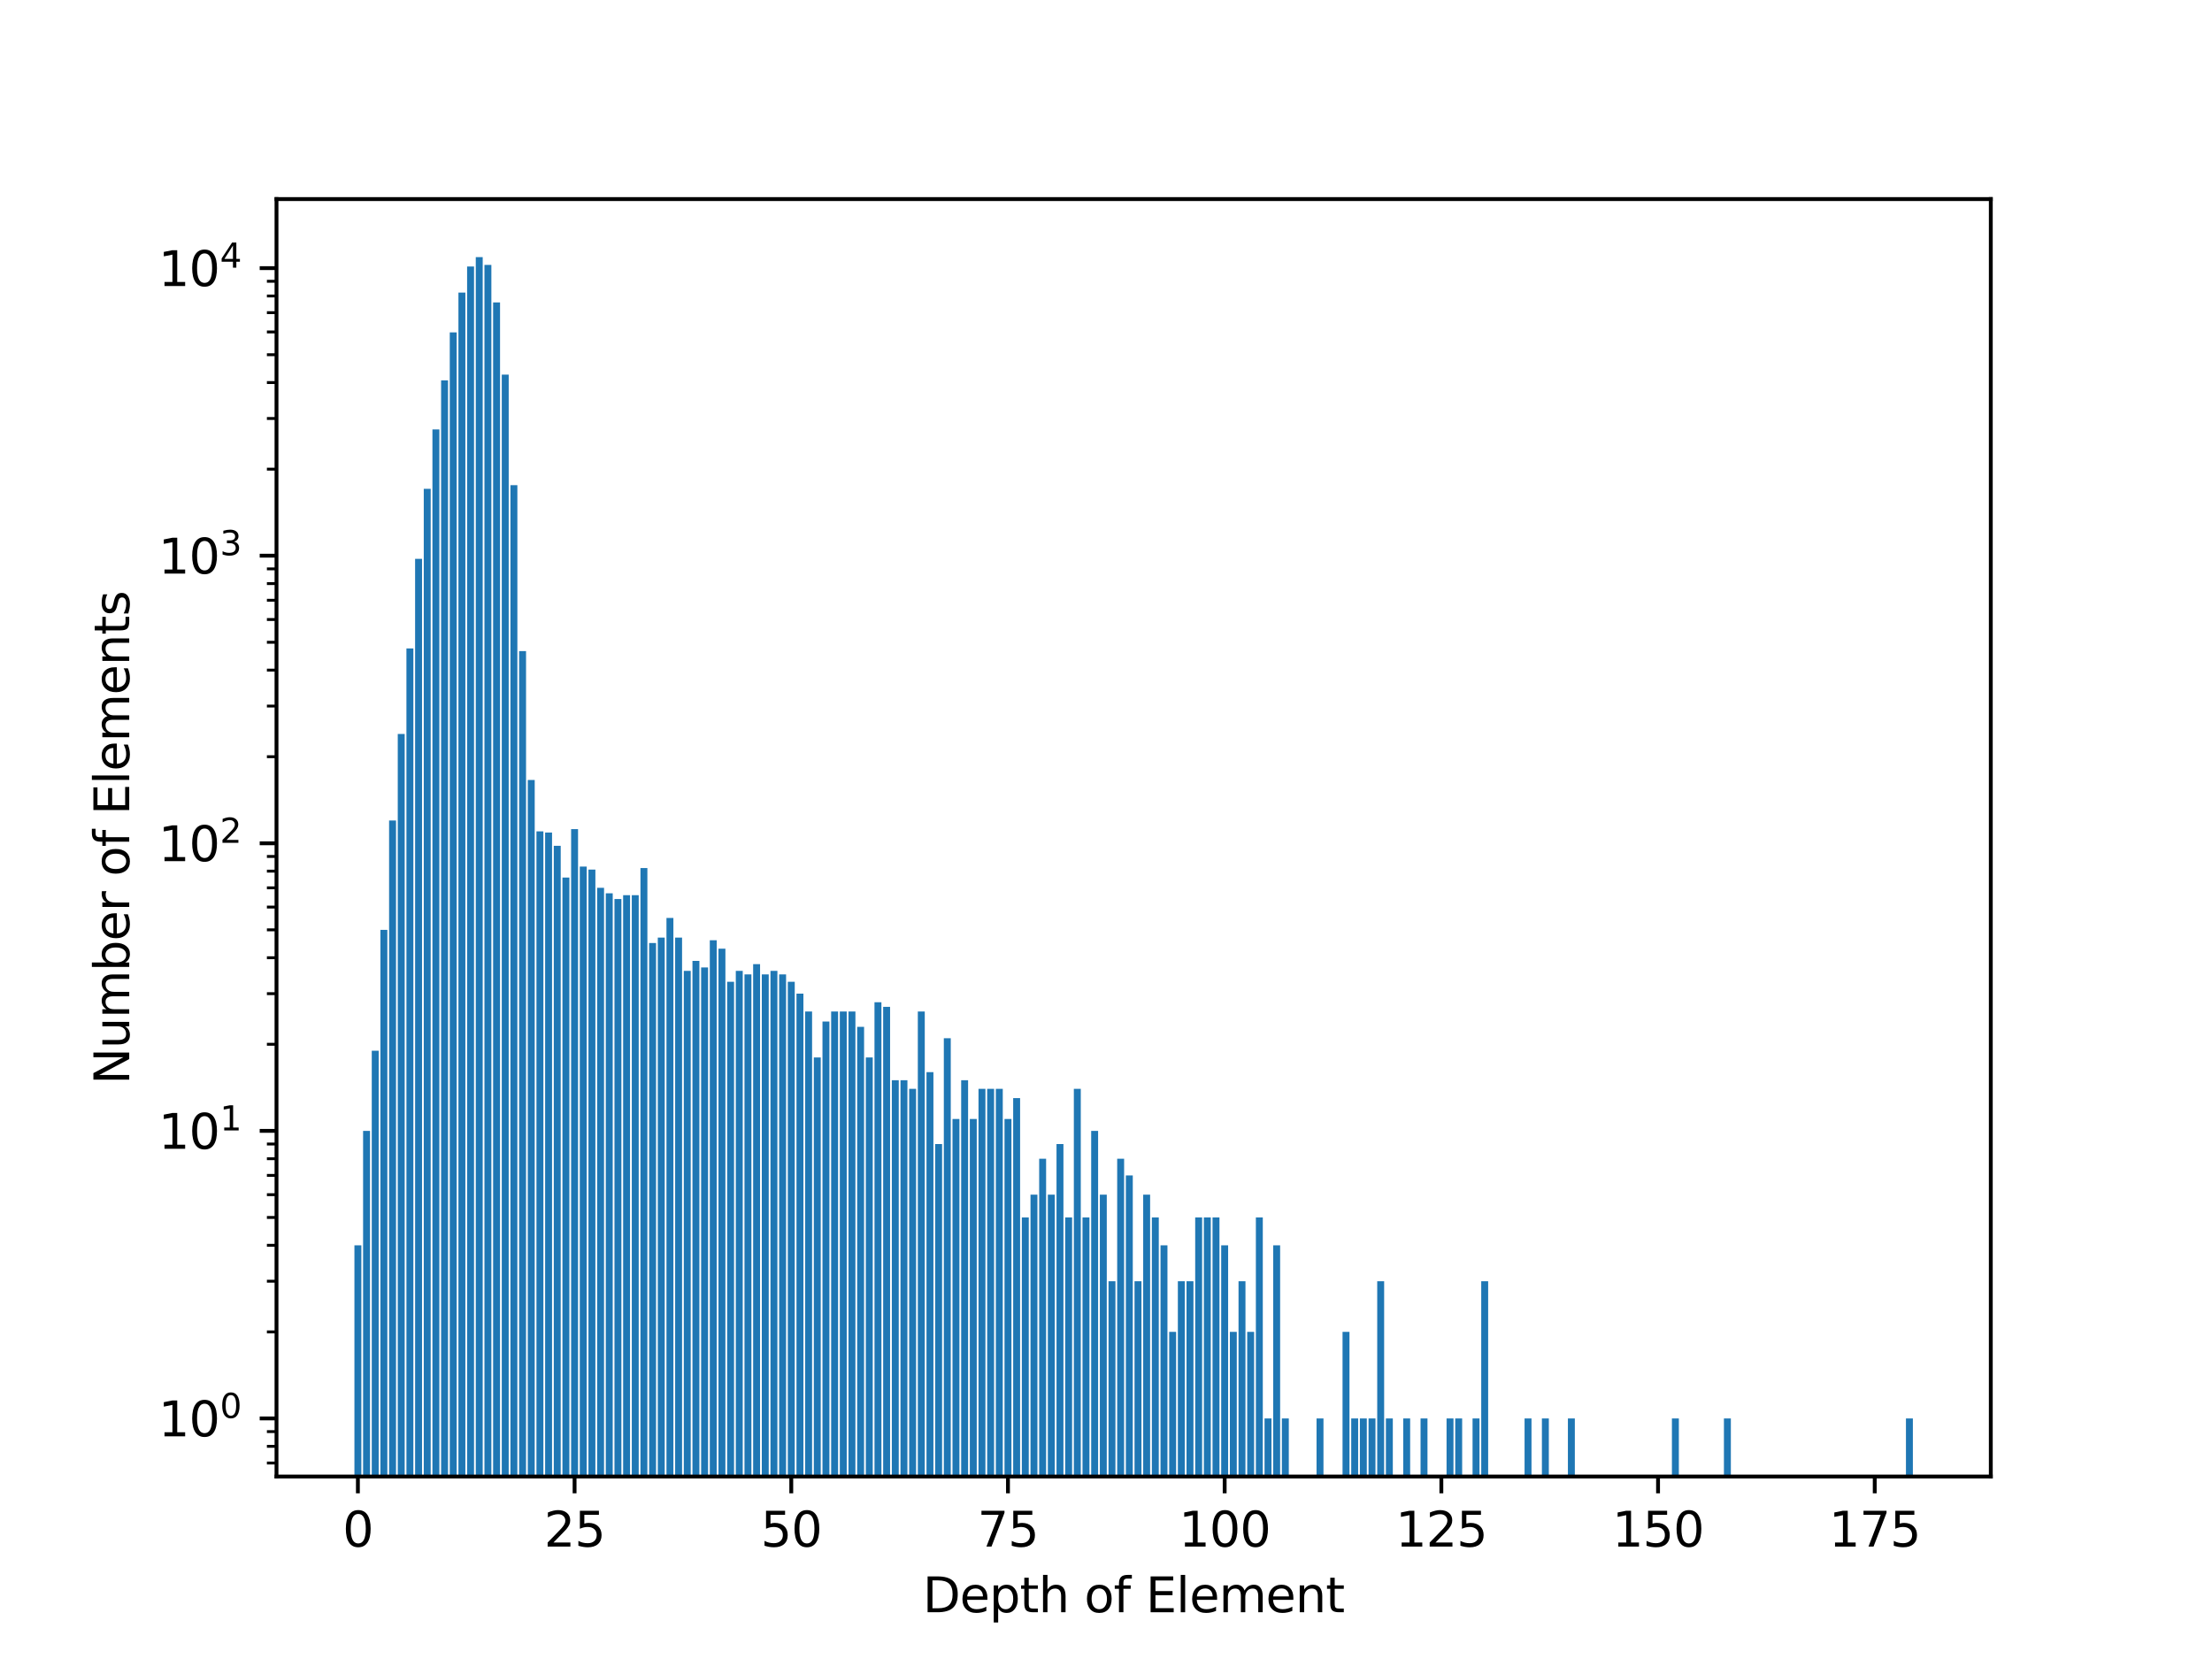 <?xml version="1.0" encoding="utf-8" standalone="no"?>
<!DOCTYPE svg PUBLIC "-//W3C//DTD SVG 1.1//EN"
  "http://www.w3.org/Graphics/SVG/1.1/DTD/svg11.dtd">
<svg xmlns:xlink="http://www.w3.org/1999/xlink" width="460.8pt" height="345.6pt" viewBox="0 0 460.8 345.6" xmlns="http://www.w3.org/2000/svg" version="1.1">
 <defs>
  <style type="text/css">*{stroke-linejoin: round; stroke-linecap: butt}</style>
 </defs>
 <g id="figure_1">
  <g id="patch_1">
   <path d="M 0 345.6 
L 460.8 345.6 
L 460.8 0 
L 0 0 
z
" style="fill: #ffffff"/>
  </g>
  <g id="axes_1">
   <g id="patch_2">
    <path d="M 57.6 307.584 
L 414.72 307.584 
L 414.72 41.472 
L 57.6 41.472 
z
" style="fill: #ffffff"/>
   </g>
   <g id="patch_3">
    <path d="M 73.833 60203.622 
L 75.277 60203.622 
L 75.277 259.42 
L 73.833 259.42 
z
" clip-path="url(#pa8a079eb4f)" style="fill: #1f77b4"/>
   </g>
   <g id="patch_4">
    <path d="M 75.638 60203.622 
L 77.083 60203.622 
L 77.083 235.58 
L 75.638 235.58 
z
" clip-path="url(#pa8a079eb4f)" style="fill: #1f77b4"/>
   </g>
   <g id="patch_5">
    <path d="M 79.25 60203.622 
L 80.694 60203.622 
L 80.694 193.706 
L 79.25 193.706 
z
" clip-path="url(#pa8a079eb4f)" style="fill: #1f77b4"/>
   </g>
   <g id="patch_6">
    <path d="M 81.055 60203.622 
L 82.5 60203.622 
L 82.5 170.928 
L 81.055 170.928 
z
" clip-path="url(#pa8a079eb4f)" style="fill: #1f77b4"/>
   </g>
   <g id="patch_7">
    <path d="M 86.472 60203.622 
L 87.917 60203.622 
L 87.917 116.422 
L 86.472 116.422 
z
" clip-path="url(#pa8a079eb4f)" style="fill: #1f77b4"/>
   </g>
   <g id="patch_8">
    <path d="M 77.444 60203.622 
L 78.889 60203.622 
L 78.889 218.88 
L 77.444 218.88 
z
" clip-path="url(#pa8a079eb4f)" style="fill: #1f77b4"/>
   </g>
   <g id="patch_9">
    <path d="M 82.861 60203.622 
L 84.305 60203.622 
L 84.305 152.894 
L 82.861 152.894 
z
" clip-path="url(#pa8a079eb4f)" style="fill: #1f77b4"/>
   </g>
   <g id="patch_10">
    <path d="M 88.278 60203.622 
L 89.722 60203.622 
L 89.722 101.836 
L 88.278 101.836 
z
" clip-path="url(#pa8a079eb4f)" style="fill: #1f77b4"/>
   </g>
   <g id="patch_11">
    <path d="M 84.667 60203.622 
L 86.111 60203.622 
L 86.111 135.078 
L 84.667 135.078 
z
" clip-path="url(#pa8a079eb4f)" style="fill: #1f77b4"/>
   </g>
   <g id="patch_12">
    <path d="M 91.889 60203.622 
L 93.334 60203.622 
L 93.334 79.238 
L 91.889 79.238 
z
" clip-path="url(#pa8a079eb4f)" style="fill: #1f77b4"/>
   </g>
   <g id="patch_13">
    <path d="M 90.084 60203.622 
L 91.528 60203.622 
L 91.528 89.453 
L 90.084 89.453 
z
" clip-path="url(#pa8a079eb4f)" style="fill: #1f77b4"/>
   </g>
   <g id="patch_14">
    <path d="M 95.5 60203.622 
L 96.945 60203.622 
L 96.945 60.946 
L 95.5 60.946 
z
" clip-path="url(#pa8a079eb4f)" style="fill: #1f77b4"/>
   </g>
   <g id="patch_15">
    <path d="M 93.695 60203.622 
L 95.139 60203.622 
L 95.139 69.242 
L 93.695 69.242 
z
" clip-path="url(#pa8a079eb4f)" style="fill: #1f77b4"/>
   </g>
   <g id="patch_16">
    <path d="M 102.723 60203.622 
L 104.168 60203.622 
L 104.168 63.003 
L 102.723 63.003 
z
" clip-path="url(#pa8a079eb4f)" style="fill: #1f77b4"/>
   </g>
   <g id="patch_17">
    <path d="M 97.306 60203.622 
L 98.751 60203.622 
L 98.751 55.519 
L 97.306 55.519 
z
" clip-path="url(#pa8a079eb4f)" style="fill: #1f77b4"/>
   </g>
   <g id="patch_18">
    <path d="M 108.14 60203.622 
L 109.584 60203.622 
L 109.584 135.63 
L 108.14 135.63 
z
" clip-path="url(#pa8a079eb4f)" style="fill: #1f77b4"/>
   </g>
   <g id="patch_19">
    <path d="M 106.334 60203.622 
L 107.779 60203.622 
L 107.779 101.07 
L 106.334 101.07 
z
" clip-path="url(#pa8a079eb4f)" style="fill: #1f77b4"/>
   </g>
   <g id="patch_20">
    <path d="M 100.917 60203.622 
L 102.362 60203.622 
L 102.362 55.18 
L 100.917 55.18 
z
" clip-path="url(#pa8a079eb4f)" style="fill: #1f77b4"/>
   </g>
   <g id="patch_21">
    <path d="M 111.751 60203.622 
L 113.196 60203.622 
L 113.196 173.192 
L 111.751 173.192 
z
" clip-path="url(#pa8a079eb4f)" style="fill: #1f77b4"/>
   </g>
   <g id="patch_22">
    <path d="M 99.112 60203.622 
L 100.556 60203.622 
L 100.556 53.568 
L 99.112 53.568 
z
" clip-path="url(#pa8a079eb4f)" style="fill: #1f77b4"/>
   </g>
   <g id="patch_23">
    <path d="M 104.529 60203.622 
L 105.973 60203.622 
L 105.973 78.045 
L 104.529 78.045 
z
" clip-path="url(#pa8a079eb4f)" style="fill: #1f77b4"/>
   </g>
   <g id="patch_24">
    <path d="M 124.391 60203.622 
L 125.835 60203.622 
L 125.835 184.952 
L 124.391 184.952 
z
" clip-path="url(#pa8a079eb4f)" style="fill: #1f77b4"/>
   </g>
   <g id="patch_25">
    <path d="M 109.946 60203.622 
L 111.39 60203.622 
L 111.39 162.485 
L 109.946 162.485 
z
" clip-path="url(#pa8a079eb4f)" style="fill: #1f77b4"/>
   </g>
   <g id="patch_26">
    <path d="M 122.585 60203.622 
L 124.03 60203.622 
L 124.03 181.154 
L 122.585 181.154 
z
" clip-path="url(#pa8a079eb4f)" style="fill: #1f77b4"/>
   </g>
   <g id="patch_27">
    <path d="M 115.363 60203.622 
L 116.807 60203.622 
L 116.807 176.197 
L 115.363 176.197 
z
" clip-path="url(#pa8a079eb4f)" style="fill: #1f77b4"/>
   </g>
   <g id="patch_28">
    <path d="M 117.168 60203.622 
L 118.613 60203.622 
L 118.613 182.812 
L 117.168 182.812 
z
" clip-path="url(#pa8a079eb4f)" style="fill: #1f77b4"/>
   </g>
   <g id="patch_29">
    <path d="M 113.557 60203.622 
L 115.001 60203.622 
L 115.001 173.43 
L 113.557 173.43 
z
" clip-path="url(#pa8a079eb4f)" style="fill: #1f77b4"/>
   </g>
   <g id="patch_30">
    <path d="M 120.779 60203.622 
L 122.224 60203.622 
L 122.224 180.52 
L 120.779 180.52 
z
" clip-path="url(#pa8a079eb4f)" style="fill: #1f77b4"/>
   </g>
   <g id="patch_31">
    <path d="M 140.642 60203.622 
L 142.086 60203.622 
L 142.086 195.316 
L 140.642 195.316 
z
" clip-path="url(#pa8a079eb4f)" style="fill: #1f77b4"/>
   </g>
   <g id="patch_32">
    <path d="M 126.196 60203.622 
L 127.641 60203.622 
L 127.641 186.091 
L 126.196 186.091 
z
" clip-path="url(#pa8a079eb4f)" style="fill: #1f77b4"/>
   </g>
   <g id="patch_33">
    <path d="M 131.613 60203.622 
L 133.058 60203.622 
L 133.058 186.483 
L 131.613 186.483 
z
" clip-path="url(#pa8a079eb4f)" style="fill: #1f77b4"/>
   </g>
   <g id="patch_34">
    <path d="M 128.002 60203.622 
L 129.447 60203.622 
L 129.447 187.283 
L 128.002 187.283 
z
" clip-path="url(#pa8a079eb4f)" style="fill: #1f77b4"/>
   </g>
   <g id="patch_35">
    <path d="M 133.419 60203.622 
L 134.863 60203.622 
L 134.863 180.835 
L 133.419 180.835 
z
" clip-path="url(#pa8a079eb4f)" style="fill: #1f77b4"/>
   </g>
   <g id="patch_36">
    <path d="M 118.974 60203.622 
L 120.418 60203.622 
L 120.418 172.723 
L 118.974 172.723 
z
" clip-path="url(#pa8a079eb4f)" style="fill: #1f77b4"/>
   </g>
   <g id="patch_37">
    <path d="M 147.864 60203.622 
L 149.309 60203.622 
L 149.309 195.875 
L 147.864 195.875 
z
" clip-path="url(#pa8a079eb4f)" style="fill: #1f77b4"/>
   </g>
   <g id="patch_38">
    <path d="M 155.087 60203.622 
L 156.531 60203.622 
L 156.531 202.986 
L 155.087 202.986 
z
" clip-path="url(#pa8a079eb4f)" style="fill: #1f77b4"/>
   </g>
   <g id="patch_39">
    <path d="M 129.808 60203.622 
L 131.252 60203.622 
L 131.252 186.483 
L 129.808 186.483 
z
" clip-path="url(#pa8a079eb4f)" style="fill: #1f77b4"/>
   </g>
   <g id="patch_40">
    <path d="M 153.281 60203.622 
L 154.726 60203.622 
L 154.726 202.253 
L 153.281 202.253 
z
" clip-path="url(#pa8a079eb4f)" style="fill: #1f77b4"/>
   </g>
   <g id="patch_41">
    <path d="M 158.698 60203.622 
L 160.142 60203.622 
L 160.142 202.986 
L 158.698 202.986 
z
" clip-path="url(#pa8a079eb4f)" style="fill: #1f77b4"/>
   </g>
   <g id="patch_42">
    <path d="M 162.309 60203.622 
L 163.754 60203.622 
L 163.754 202.986 
L 162.309 202.986 
z
" clip-path="url(#pa8a079eb4f)" style="fill: #1f77b4"/>
   </g>
   <g id="patch_43">
    <path d="M 146.058 60203.622 
L 147.503 60203.622 
L 147.503 201.54 
L 146.058 201.54 
z
" clip-path="url(#pa8a079eb4f)" style="fill: #1f77b4"/>
   </g>
   <g id="patch_44">
    <path d="M 142.447 60203.622 
L 143.892 60203.622 
L 143.892 202.253 
L 142.447 202.253 
z
" clip-path="url(#pa8a079eb4f)" style="fill: #1f77b4"/>
   </g>
   <g id="patch_45">
    <path d="M 138.836 60203.622 
L 140.28 60203.622 
L 140.28 191.226 
L 138.836 191.226 
z
" clip-path="url(#pa8a079eb4f)" style="fill: #1f77b4"/>
   </g>
   <g id="patch_46">
    <path d="M 174.949 60203.622 
L 176.393 60203.622 
L 176.393 210.72 
L 174.949 210.72 
z
" clip-path="url(#pa8a079eb4f)" style="fill: #1f77b4"/>
   </g>
   <g id="patch_47">
    <path d="M 169.532 60203.622 
L 170.976 60203.622 
L 170.976 220.287 
L 169.532 220.287 
z
" clip-path="url(#pa8a079eb4f)" style="fill: #1f77b4"/>
   </g>
   <g id="patch_48">
    <path d="M 171.337 60203.622 
L 172.782 60203.622 
L 172.782 212.802 
L 171.337 212.802 
z
" clip-path="url(#pa8a079eb4f)" style="fill: #1f77b4"/>
   </g>
   <g id="patch_49">
    <path d="M 205.645 60203.622 
L 207.089 60203.622 
L 207.089 226.826 
L 205.645 226.826 
z
" clip-path="url(#pa8a079eb4f)" style="fill: #1f77b4"/>
   </g>
   <g id="patch_50">
    <path d="M 137.03 60203.622 
L 138.475 60203.622 
L 138.475 195.316 
L 137.03 195.316 
z
" clip-path="url(#pa8a079eb4f)" style="fill: #1f77b4"/>
   </g>
   <g id="patch_51">
    <path d="M 198.422 60203.622 
L 199.867 60203.622 
L 199.867 233.1 
L 198.422 233.1 
z
" clip-path="url(#pa8a079eb4f)" style="fill: #1f77b4"/>
   </g>
   <g id="patch_52">
    <path d="M 160.504 60203.622 
L 161.948 60203.622 
L 161.948 202.253 
L 160.504 202.253 
z
" clip-path="url(#pa8a079eb4f)" style="fill: #1f77b4"/>
   </g>
   <g id="patch_53">
    <path d="M 144.253 60203.622 
L 145.697 60203.622 
L 145.697 200.17 
L 144.253 200.17 
z
" clip-path="url(#pa8a079eb4f)" style="fill: #1f77b4"/>
   </g>
   <g id="patch_54">
    <path d="M 183.977 60203.622 
L 185.421 60203.622 
L 185.421 209.738 
L 183.977 209.738 
z
" clip-path="url(#pa8a079eb4f)" style="fill: #1f77b4"/>
   </g>
   <g id="patch_55">
    <path d="M 151.475 60203.622 
L 152.92 60203.622 
L 152.92 204.517 
L 151.475 204.517 
z
" clip-path="url(#pa8a079eb4f)" style="fill: #1f77b4"/>
   </g>
   <g id="patch_56">
    <path d="M 156.892 60203.622 
L 158.337 60203.622 
L 158.337 200.846 
L 156.892 200.846 
z
" clip-path="url(#pa8a079eb4f)" style="fill: #1f77b4"/>
   </g>
   <g id="patch_57">
    <path d="M 189.394 60203.622 
L 190.838 60203.622 
L 190.838 226.826 
L 189.394 226.826 
z
" clip-path="url(#pa8a079eb4f)" style="fill: #1f77b4"/>
   </g>
   <g id="patch_58">
    <path d="M 182.171 60203.622 
L 183.616 60203.622 
L 183.616 208.791 
L 182.171 208.791 
z
" clip-path="url(#pa8a079eb4f)" style="fill: #1f77b4"/>
   </g>
   <g id="patch_59">
    <path d="M 149.67 60203.622 
L 151.114 60203.622 
L 151.114 197.63 
L 149.67 197.63 
z
" clip-path="url(#pa8a079eb4f)" style="fill: #1f77b4"/>
   </g>
   <g id="patch_60">
    <path d="M 178.56 60203.622 
L 180.005 60203.622 
L 180.005 213.909 
L 178.56 213.909 
z
" clip-path="url(#pa8a079eb4f)" style="fill: #1f77b4"/>
   </g>
   <g id="patch_61">
    <path d="M 214.673 60203.622 
L 216.117 60203.622 
L 216.117 248.87 
L 214.673 248.87 
z
" clip-path="url(#pa8a079eb4f)" style="fill: #1f77b4"/>
   </g>
   <g id="patch_62">
    <path d="M 164.115 60203.622 
L 165.559 60203.622 
L 165.559 204.517 
L 164.115 204.517 
z
" clip-path="url(#pa8a079eb4f)" style="fill: #1f77b4"/>
   </g>
   <g id="patch_63">
    <path d="M 196.616 60203.622 
L 198.061 60203.622 
L 198.061 216.276 
L 196.616 216.276 
z
" clip-path="url(#pa8a079eb4f)" style="fill: #1f77b4"/>
   </g>
   <g id="patch_64">
    <path d="M 135.225 60203.622 
L 136.669 60203.622 
L 136.669 196.447 
L 135.225 196.447 
z
" clip-path="url(#pa8a079eb4f)" style="fill: #1f77b4"/>
   </g>
   <g id="patch_65">
    <path d="M 187.588 60203.622 
L 189.033 60203.622 
L 189.033 225.031 
L 187.588 225.031 
z
" clip-path="url(#pa8a079eb4f)" style="fill: #1f77b4"/>
   </g>
   <g id="patch_66">
    <path d="M 180.366 60203.622 
L 181.81 60203.622 
L 181.81 220.287 
L 180.366 220.287 
z
" clip-path="url(#pa8a079eb4f)" style="fill: #1f77b4"/>
   </g>
   <g id="patch_67">
    <path d="M 167.726 60203.622 
L 169.171 60203.622 
L 169.171 210.72 
L 167.726 210.72 
z
" clip-path="url(#pa8a079eb4f)" style="fill: #1f77b4"/>
   </g>
   <g id="patch_68">
    <path d="M 200.228 60203.622 
L 201.672 60203.622 
L 201.672 225.031 
L 200.228 225.031 
z
" clip-path="url(#pa8a079eb4f)" style="fill: #1f77b4"/>
   </g>
   <g id="patch_69">
    <path d="M 165.921 60203.622 
L 167.365 60203.622 
L 167.365 206.996 
L 165.921 206.996 
z
" clip-path="url(#pa8a079eb4f)" style="fill: #1f77b4"/>
   </g>
   <g id="patch_70">
    <path d="M 173.143 60203.622 
L 174.588 60203.622 
L 174.588 210.72 
L 173.143 210.72 
z
" clip-path="url(#pa8a079eb4f)" style="fill: #1f77b4"/>
   </g>
   <g id="patch_71">
    <path d="M 193.005 60203.622 
L 194.45 60203.622 
L 194.45 223.351 
L 193.005 223.351 
z
" clip-path="url(#pa8a079eb4f)" style="fill: #1f77b4"/>
   </g>
   <g id="patch_72">
    <path d="M 176.754 60203.622 
L 178.199 60203.622 
L 178.199 210.72 
L 176.754 210.72 
z
" clip-path="url(#pa8a079eb4f)" style="fill: #1f77b4"/>
   </g>
   <g id="patch_73">
    <path d="M 229.118 60203.622 
L 230.563 60203.622 
L 230.563 248.87 
L 229.118 248.87 
z
" clip-path="url(#pa8a079eb4f)" style="fill: #1f77b4"/>
   </g>
   <g id="patch_74">
    <path d="M 185.783 60203.622 
L 187.227 60203.622 
L 187.227 225.031 
L 185.783 225.031 
z
" clip-path="url(#pa8a079eb4f)" style="fill: #1f77b4"/>
   </g>
   <g id="patch_75">
    <path d="M 232.729 60203.622 
L 234.174 60203.622 
L 234.174 241.386 
L 232.729 241.386 
z
" clip-path="url(#pa8a079eb4f)" style="fill: #1f77b4"/>
   </g>
   <g id="patch_76">
    <path d="M 223.701 60203.622 
L 225.146 60203.622 
L 225.146 226.826 
L 223.701 226.826 
z
" clip-path="url(#pa8a079eb4f)" style="fill: #1f77b4"/>
   </g>
   <g id="patch_77">
    <path d="M 191.199 60203.622 
L 192.644 60203.622 
L 192.644 210.72 
L 191.199 210.72 
z
" clip-path="url(#pa8a079eb4f)" style="fill: #1f77b4"/>
   </g>
   <g id="patch_78">
    <path d="M 225.507 60203.622 
L 226.951 60203.622 
L 226.951 253.614 
L 225.507 253.614 
z
" clip-path="url(#pa8a079eb4f)" style="fill: #1f77b4"/>
   </g>
   <g id="patch_79">
    <path d="M 202.033 60203.622 
L 203.478 60203.622 
L 203.478 233.1 
L 202.033 233.1 
z
" clip-path="url(#pa8a079eb4f)" style="fill: #1f77b4"/>
   </g>
   <g id="patch_80">
    <path d="M 216.478 60203.622 
L 217.923 60203.622 
L 217.923 241.386 
L 216.478 241.386 
z
" clip-path="url(#pa8a079eb4f)" style="fill: #1f77b4"/>
   </g>
   <g id="patch_81">
    <path d="M 207.45 60203.622 
L 208.895 60203.622 
L 208.895 226.826 
L 207.45 226.826 
z
" clip-path="url(#pa8a079eb4f)" style="fill: #1f77b4"/>
   </g>
   <g id="patch_82">
    <path d="M 261.62 60203.622 
L 263.064 60203.622 
L 263.064 253.614 
L 261.62 253.614 
z
" clip-path="url(#pa8a079eb4f)" style="fill: #1f77b4"/>
   </g>
   <g id="patch_83">
    <path d="M 234.535 60203.622 
L 235.979 60203.622 
L 235.979 244.86 
L 234.535 244.86 
z
" clip-path="url(#pa8a079eb4f)" style="fill: #1f77b4"/>
   </g>
   <g id="patch_84">
    <path d="M 194.811 60203.622 
L 196.255 60203.622 
L 196.255 238.321 
L 194.811 238.321 
z
" clip-path="url(#pa8a079eb4f)" style="fill: #1f77b4"/>
   </g>
   <g id="patch_85">
    <path d="M 239.952 60203.622 
L 241.396 60203.622 
L 241.396 253.614 
L 239.952 253.614 
z
" clip-path="url(#pa8a079eb4f)" style="fill: #1f77b4"/>
   </g>
   <g id="patch_86">
    <path d="M 267.036 60203.622 
L 268.481 60203.622 
L 268.481 295.488 
L 267.036 295.488 
z
" clip-path="url(#pa8a079eb4f)" style="fill: #1f77b4"/>
   </g>
   <g id="patch_87">
    <path d="M 279.676 60203.622 
L 281.121 60203.622 
L 281.121 277.454 
L 279.676 277.454 
z
" clip-path="url(#pa8a079eb4f)" style="fill: #1f77b4"/>
   </g>
   <g id="patch_88">
    <path d="M 211.062 60203.622 
L 212.506 60203.622 
L 212.506 228.754 
L 211.062 228.754 
z
" clip-path="url(#pa8a079eb4f)" style="fill: #1f77b4"/>
   </g>
   <g id="patch_89">
    <path d="M 254.397 60203.622 
L 255.842 60203.622 
L 255.842 259.42 
L 254.397 259.42 
z
" clip-path="url(#pa8a079eb4f)" style="fill: #1f77b4"/>
   </g>
   <g id="patch_90">
    <path d="M 203.839 60203.622 
L 205.284 60203.622 
L 205.284 226.826 
L 203.839 226.826 
z
" clip-path="url(#pa8a079eb4f)" style="fill: #1f77b4"/>
   </g>
   <g id="patch_91">
    <path d="M 247.174 60203.622 
L 248.619 60203.622 
L 248.619 266.905 
L 247.174 266.905 
z
" clip-path="url(#pa8a079eb4f)" style="fill: #1f77b4"/>
   </g>
   <g id="patch_92">
    <path d="M 220.09 60203.622 
L 221.534 60203.622 
L 221.534 238.321 
L 220.09 238.321 
z
" clip-path="url(#pa8a079eb4f)" style="fill: #1f77b4"/>
   </g>
   <g id="patch_93">
    <path d="M 209.256 60203.622 
L 210.7 60203.622 
L 210.7 233.1 
L 209.256 233.1 
z
" clip-path="url(#pa8a079eb4f)" style="fill: #1f77b4"/>
   </g>
   <g id="patch_94">
    <path d="M 274.259 60203.622 
L 275.704 60203.622 
L 275.704 295.488 
L 274.259 295.488 
z
" clip-path="url(#pa8a079eb4f)" style="fill: #1f77b4"/>
   </g>
   <g id="patch_95">
    <path d="M 212.867 60203.622 
L 214.312 60203.622 
L 214.312 253.614 
L 212.867 253.614 
z
" clip-path="url(#pa8a079eb4f)" style="fill: #1f77b4"/>
   </g>
   <g id="patch_96">
    <path d="M 265.231 60203.622 
L 266.675 60203.622 
L 266.675 259.42 
L 265.231 259.42 
z
" clip-path="url(#pa8a079eb4f)" style="fill: #1f77b4"/>
   </g>
   <g id="patch_97">
    <path d="M 221.895 60203.622 
L 223.34 60203.622 
L 223.34 253.614 
L 221.895 253.614 
z
" clip-path="url(#pa8a079eb4f)" style="fill: #1f77b4"/>
   </g>
   <g id="patch_98">
    <path d="M 252.591 60203.622 
L 254.036 60203.622 
L 254.036 253.614 
L 252.591 253.614 
z
" clip-path="url(#pa8a079eb4f)" style="fill: #1f77b4"/>
   </g>
   <g id="patch_99">
    <path d="M 248.98 60203.622 
L 250.425 60203.622 
L 250.425 253.614 
L 248.98 253.614 
z
" clip-path="url(#pa8a079eb4f)" style="fill: #1f77b4"/>
   </g>
   <g id="patch_100">
    <path d="M 238.146 60203.622 
L 239.591 60203.622 
L 239.591 248.87 
L 238.146 248.87 
z
" clip-path="url(#pa8a079eb4f)" style="fill: #1f77b4"/>
   </g>
   <g id="patch_101">
    <path d="M 295.927 60203.622 
L 297.371 60203.622 
L 297.371 295.488 
L 295.927 295.488 
z
" clip-path="url(#pa8a079eb4f)" style="fill: #1f77b4"/>
   </g>
   <g id="patch_102">
    <path d="M 218.284 60203.622 
L 219.729 60203.622 
L 219.729 248.87 
L 218.284 248.87 
z
" clip-path="url(#pa8a079eb4f)" style="fill: #1f77b4"/>
   </g>
   <g id="patch_103">
    <path d="M 227.312 60203.622 
L 228.757 60203.622 
L 228.757 235.58 
L 227.312 235.58 
z
" clip-path="url(#pa8a079eb4f)" style="fill: #1f77b4"/>
   </g>
   <g id="patch_104">
    <path d="M 301.344 60203.622 
L 302.788 60203.622 
L 302.788 295.488 
L 301.344 295.488 
z
" clip-path="url(#pa8a079eb4f)" style="fill: #1f77b4"/>
   </g>
   <g id="patch_105">
    <path d="M 245.369 60203.622 
L 246.813 60203.622 
L 246.813 266.905 
L 245.369 266.905 
z
" clip-path="url(#pa8a079eb4f)" style="fill: #1f77b4"/>
   </g>
   <g id="patch_106">
    <path d="M 256.203 60203.622 
L 257.647 60203.622 
L 257.647 277.454 
L 256.203 277.454 
z
" clip-path="url(#pa8a079eb4f)" style="fill: #1f77b4"/>
   </g>
   <g id="patch_107">
    <path d="M 259.814 60203.622 
L 261.258 60203.622 
L 261.258 277.454 
L 259.814 277.454 
z
" clip-path="url(#pa8a079eb4f)" style="fill: #1f77b4"/>
   </g>
   <g id="patch_108">
    <path d="M 263.425 60203.622 
L 264.87 60203.622 
L 264.87 295.488 
L 263.425 295.488 
z
" clip-path="url(#pa8a079eb4f)" style="fill: #1f77b4"/>
   </g>
   <g id="patch_109">
    <path d="M 292.315 60203.622 
L 293.76 60203.622 
L 293.76 295.488 
L 292.315 295.488 
z
" clip-path="url(#pa8a079eb4f)" style="fill: #1f77b4"/>
   </g>
   <g id="patch_110">
    <path d="M 250.786 60203.622 
L 252.23 60203.622 
L 252.23 253.614 
L 250.786 253.614 
z
" clip-path="url(#pa8a079eb4f)" style="fill: #1f77b4"/>
   </g>
   <g id="patch_111">
    <path d="M 236.341 60203.622 
L 237.785 60203.622 
L 237.785 266.905 
L 236.341 266.905 
z
" clip-path="url(#pa8a079eb4f)" style="fill: #1f77b4"/>
   </g>
   <g id="patch_112">
    <path d="M 230.924 60203.622 
L 232.368 60203.622 
L 232.368 266.905 
L 230.924 266.905 
z
" clip-path="url(#pa8a079eb4f)" style="fill: #1f77b4"/>
   </g>
   <g id="patch_113">
    <path d="M 258.008 60203.622 
L 259.453 60203.622 
L 259.453 266.905 
L 258.008 266.905 
z
" clip-path="url(#pa8a079eb4f)" style="fill: #1f77b4"/>
   </g>
   <g id="patch_114">
    <path d="M 243.563 60203.622 
L 245.008 60203.622 
L 245.008 277.454 
L 243.563 277.454 
z
" clip-path="url(#pa8a079eb4f)" style="fill: #1f77b4"/>
   </g>
   <g id="patch_115">
    <path d="M 359.124 60203.622 
L 360.569 60203.622 
L 360.569 295.488 
L 359.124 295.488 
z
" clip-path="url(#pa8a079eb4f)" style="fill: #1f77b4"/>
   </g>
   <g id="patch_116">
    <path d="M 317.594 60203.622 
L 319.039 60203.622 
L 319.039 295.488 
L 317.594 295.488 
z
" clip-path="url(#pa8a079eb4f)" style="fill: #1f77b4"/>
   </g>
   <g id="patch_117">
    <path d="M 285.093 60203.622 
L 286.537 60203.622 
L 286.537 295.488 
L 285.093 295.488 
z
" clip-path="url(#pa8a079eb4f)" style="fill: #1f77b4"/>
   </g>
   <g id="patch_118">
    <path d="M 308.566 60203.622 
L 310.011 60203.622 
L 310.011 266.905 
L 308.566 266.905 
z
" clip-path="url(#pa8a079eb4f)" style="fill: #1f77b4"/>
   </g>
   <g id="patch_119">
    <path d="M 321.206 60203.622 
L 322.65 60203.622 
L 322.65 295.488 
L 321.206 295.488 
z
" clip-path="url(#pa8a079eb4f)" style="fill: #1f77b4"/>
   </g>
   <g id="patch_120">
    <path d="M 241.757 60203.622 
L 243.202 60203.622 
L 243.202 259.42 
L 241.757 259.42 
z
" clip-path="url(#pa8a079eb4f)" style="fill: #1f77b4"/>
   </g>
   <g id="patch_121">
    <path d="M 326.623 60203.622 
L 328.067 60203.622 
L 328.067 295.488 
L 326.623 295.488 
z
" clip-path="url(#pa8a079eb4f)" style="fill: #1f77b4"/>
   </g>
   <g id="patch_122">
    <path d="M 283.287 60203.622 
L 284.732 60203.622 
L 284.732 295.488 
L 283.287 295.488 
z
" clip-path="url(#pa8a079eb4f)" style="fill: #1f77b4"/>
   </g>
   <g id="patch_123">
    <path d="M 306.761 60203.622 
L 308.205 60203.622 
L 308.205 295.488 
L 306.761 295.488 
z
" clip-path="url(#pa8a079eb4f)" style="fill: #1f77b4"/>
   </g>
   <g id="patch_124">
    <path d="M 281.482 60203.622 
L 282.926 60203.622 
L 282.926 295.488 
L 281.482 295.488 
z
" clip-path="url(#pa8a079eb4f)" style="fill: #1f77b4"/>
   </g>
   <g id="patch_125">
    <path d="M 286.899 60203.622 
L 288.343 60203.622 
L 288.343 266.905 
L 286.899 266.905 
z
" clip-path="url(#pa8a079eb4f)" style="fill: #1f77b4"/>
   </g>
   <g id="patch_126">
    <path d="M 397.043 60203.622 
L 398.487 60203.622 
L 398.487 295.488 
L 397.043 295.488 
z
" clip-path="url(#pa8a079eb4f)" style="fill: #1f77b4"/>
   </g>
   <g id="patch_127">
    <path d="M 288.704 60203.622 
L 290.149 60203.622 
L 290.149 295.488 
L 288.704 295.488 
z
" clip-path="url(#pa8a079eb4f)" style="fill: #1f77b4"/>
   </g>
   <g id="patch_128">
    <path d="M 303.149 60203.622 
L 304.594 60203.622 
L 304.594 295.488 
L 303.149 295.488 
z
" clip-path="url(#pa8a079eb4f)" style="fill: #1f77b4"/>
   </g>
   <g id="patch_129">
    <path d="M 348.29 60203.622 
L 349.735 60203.622 
L 349.735 295.488 
L 348.29 295.488 
z
" clip-path="url(#pa8a079eb4f)" style="fill: #1f77b4"/>
   </g>
   <g id="matplotlib.axis_1">
    <g id="xtick_1">
     <g id="line2d_1">
      <defs>
       <path id="mfa31bbd5e7" d="M 0 0 
L 0 3.5 
" style="stroke: #000000; stroke-width: 0.8"/>
      </defs>
      <g>
       <use xlink:href="#mfa31bbd5e7" x="74.555" y="307.584" style="stroke: #000000; stroke-width: 0.8"/>
      </g>
     </g>
     <g id="text_1">
      <!-- 0 -->
      <g transform="translate(71.374 322.182) scale(0.1 -0.1)">
       <defs>
        <path id="DejaVuSans-30" d="M 2034 4250 
Q 1547 4250 1301 3770 
Q 1056 3291 1056 2328 
Q 1056 1369 1301 889 
Q 1547 409 2034 409 
Q 2525 409 2770 889 
Q 3016 1369 3016 2328 
Q 3016 3291 2770 3770 
Q 2525 4250 2034 4250 
z
M 2034 4750 
Q 2819 4750 3233 4129 
Q 3647 3509 3647 2328 
Q 3647 1150 3233 529 
Q 2819 -91 2034 -91 
Q 1250 -91 836 529 
Q 422 1150 422 2328 
Q 422 3509 836 4129 
Q 1250 4750 2034 4750 
z
" transform="scale(0.016)"/>
       </defs>
       <use xlink:href="#DejaVuSans-30"/>
      </g>
     </g>
    </g>
    <g id="xtick_2">
     <g id="line2d_2">
      <g>
       <use xlink:href="#mfa31bbd5e7" x="119.696" y="307.584" style="stroke: #000000; stroke-width: 0.8"/>
      </g>
     </g>
     <g id="text_2">
      <!-- 25 -->
      <g transform="translate(113.334 322.182) scale(0.1 -0.1)">
       <defs>
        <path id="DejaVuSans-32" d="M 1228 531 
L 3431 531 
L 3431 0 
L 469 0 
L 469 531 
Q 828 903 1448 1529 
Q 2069 2156 2228 2338 
Q 2531 2678 2651 2914 
Q 2772 3150 2772 3378 
Q 2772 3750 2511 3984 
Q 2250 4219 1831 4219 
Q 1534 4219 1204 4116 
Q 875 4013 500 3803 
L 500 4441 
Q 881 4594 1212 4672 
Q 1544 4750 1819 4750 
Q 2544 4750 2975 4387 
Q 3406 4025 3406 3419 
Q 3406 3131 3298 2873 
Q 3191 2616 2906 2266 
Q 2828 2175 2409 1742 
Q 1991 1309 1228 531 
z
" transform="scale(0.016)"/>
        <path id="DejaVuSans-35" d="M 691 4666 
L 3169 4666 
L 3169 4134 
L 1269 4134 
L 1269 2991 
Q 1406 3038 1543 3061 
Q 1681 3084 1819 3084 
Q 2600 3084 3056 2656 
Q 3513 2228 3513 1497 
Q 3513 744 3044 326 
Q 2575 -91 1722 -91 
Q 1428 -91 1123 -41 
Q 819 9 494 109 
L 494 744 
Q 775 591 1075 516 
Q 1375 441 1709 441 
Q 2250 441 2565 725 
Q 2881 1009 2881 1497 
Q 2881 1984 2565 2268 
Q 2250 2553 1709 2553 
Q 1456 2553 1204 2497 
Q 953 2441 691 2322 
L 691 4666 
z
" transform="scale(0.016)"/>
       </defs>
       <use xlink:href="#DejaVuSans-32"/>
       <use xlink:href="#DejaVuSans-35" x="63.623"/>
      </g>
     </g>
    </g>
    <g id="xtick_3">
     <g id="line2d_3">
      <g>
       <use xlink:href="#mfa31bbd5e7" x="164.837" y="307.584" style="stroke: #000000; stroke-width: 0.8"/>
      </g>
     </g>
     <g id="text_3">
      <!-- 50 -->
      <g transform="translate(158.475 322.182) scale(0.1 -0.1)">
       <use xlink:href="#DejaVuSans-35"/>
       <use xlink:href="#DejaVuSans-30" x="63.623"/>
      </g>
     </g>
    </g>
    <g id="xtick_4">
     <g id="line2d_4">
      <g>
       <use xlink:href="#mfa31bbd5e7" x="209.978" y="307.584" style="stroke: #000000; stroke-width: 0.8"/>
      </g>
     </g>
     <g id="text_4">
      <!-- 75 -->
      <g transform="translate(203.616 322.182) scale(0.1 -0.1)">
       <defs>
        <path id="DejaVuSans-37" d="M 525 4666 
L 3525 4666 
L 3525 4397 
L 1831 0 
L 1172 0 
L 2766 4134 
L 525 4134 
L 525 4666 
z
" transform="scale(0.016)"/>
       </defs>
       <use xlink:href="#DejaVuSans-37"/>
       <use xlink:href="#DejaVuSans-35" x="63.623"/>
      </g>
     </g>
    </g>
    <g id="xtick_5">
     <g id="line2d_5">
      <g>
       <use xlink:href="#mfa31bbd5e7" x="255.119" y="307.584" style="stroke: #000000; stroke-width: 0.8"/>
      </g>
     </g>
     <g id="text_5">
      <!-- 100 -->
      <g transform="translate(245.575 322.182) scale(0.1 -0.1)">
       <defs>
        <path id="DejaVuSans-31" d="M 794 531 
L 1825 531 
L 1825 4091 
L 703 3866 
L 703 4441 
L 1819 4666 
L 2450 4666 
L 2450 531 
L 3481 531 
L 3481 0 
L 794 0 
L 794 531 
z
" transform="scale(0.016)"/>
       </defs>
       <use xlink:href="#DejaVuSans-31"/>
       <use xlink:href="#DejaVuSans-30" x="63.623"/>
       <use xlink:href="#DejaVuSans-30" x="127.246"/>
      </g>
     </g>
    </g>
    <g id="xtick_6">
     <g id="line2d_6">
      <g>
       <use xlink:href="#mfa31bbd5e7" x="300.26" y="307.584" style="stroke: #000000; stroke-width: 0.8"/>
      </g>
     </g>
     <g id="text_6">
      <!-- 125 -->
      <g transform="translate(290.717 322.182) scale(0.1 -0.1)">
       <use xlink:href="#DejaVuSans-31"/>
       <use xlink:href="#DejaVuSans-32" x="63.623"/>
       <use xlink:href="#DejaVuSans-35" x="127.246"/>
      </g>
     </g>
    </g>
    <g id="xtick_7">
     <g id="line2d_7">
      <g>
       <use xlink:href="#mfa31bbd5e7" x="345.401" y="307.584" style="stroke: #000000; stroke-width: 0.8"/>
      </g>
     </g>
     <g id="text_7">
      <!-- 150 -->
      <g transform="translate(335.858 322.182) scale(0.1 -0.1)">
       <use xlink:href="#DejaVuSans-31"/>
       <use xlink:href="#DejaVuSans-35" x="63.623"/>
       <use xlink:href="#DejaVuSans-30" x="127.246"/>
      </g>
     </g>
    </g>
    <g id="xtick_8">
     <g id="line2d_8">
      <g>
       <use xlink:href="#mfa31bbd5e7" x="390.542" y="307.584" style="stroke: #000000; stroke-width: 0.8"/>
      </g>
     </g>
     <g id="text_8">
      <!-- 175 -->
      <g transform="translate(380.999 322.182) scale(0.1 -0.1)">
       <use xlink:href="#DejaVuSans-31"/>
       <use xlink:href="#DejaVuSans-37" x="63.623"/>
       <use xlink:href="#DejaVuSans-35" x="127.246"/>
      </g>
     </g>
    </g>
    <g id="text_9">
     <!-- Depth of Element -->
     <g transform="translate(192.232 335.861) scale(0.1 -0.1)">
      <defs>
       <path id="DejaVuSans-44" d="M 1259 4147 
L 1259 519 
L 2022 519 
Q 2988 519 3436 956 
Q 3884 1394 3884 2338 
Q 3884 3275 3436 3711 
Q 2988 4147 2022 4147 
L 1259 4147 
z
M 628 4666 
L 1925 4666 
Q 3281 4666 3915 4102 
Q 4550 3538 4550 2338 
Q 4550 1131 3912 565 
Q 3275 0 1925 0 
L 628 0 
L 628 4666 
z
" transform="scale(0.016)"/>
       <path id="DejaVuSans-65" d="M 3597 1894 
L 3597 1613 
L 953 1613 
Q 991 1019 1311 708 
Q 1631 397 2203 397 
Q 2534 397 2845 478 
Q 3156 559 3463 722 
L 3463 178 
Q 3153 47 2828 -22 
Q 2503 -91 2169 -91 
Q 1331 -91 842 396 
Q 353 884 353 1716 
Q 353 2575 817 3079 
Q 1281 3584 2069 3584 
Q 2775 3584 3186 3129 
Q 3597 2675 3597 1894 
z
M 3022 2063 
Q 3016 2534 2758 2815 
Q 2500 3097 2075 3097 
Q 1594 3097 1305 2825 
Q 1016 2553 972 2059 
L 3022 2063 
z
" transform="scale(0.016)"/>
       <path id="DejaVuSans-70" d="M 1159 525 
L 1159 -1331 
L 581 -1331 
L 581 3500 
L 1159 3500 
L 1159 2969 
Q 1341 3281 1617 3432 
Q 1894 3584 2278 3584 
Q 2916 3584 3314 3078 
Q 3713 2572 3713 1747 
Q 3713 922 3314 415 
Q 2916 -91 2278 -91 
Q 1894 -91 1617 61 
Q 1341 213 1159 525 
z
M 3116 1747 
Q 3116 2381 2855 2742 
Q 2594 3103 2138 3103 
Q 1681 3103 1420 2742 
Q 1159 2381 1159 1747 
Q 1159 1113 1420 752 
Q 1681 391 2138 391 
Q 2594 391 2855 752 
Q 3116 1113 3116 1747 
z
" transform="scale(0.016)"/>
       <path id="DejaVuSans-74" d="M 1172 4494 
L 1172 3500 
L 2356 3500 
L 2356 3053 
L 1172 3053 
L 1172 1153 
Q 1172 725 1289 603 
Q 1406 481 1766 481 
L 2356 481 
L 2356 0 
L 1766 0 
Q 1100 0 847 248 
Q 594 497 594 1153 
L 594 3053 
L 172 3053 
L 172 3500 
L 594 3500 
L 594 4494 
L 1172 4494 
z
" transform="scale(0.016)"/>
       <path id="DejaVuSans-68" d="M 3513 2113 
L 3513 0 
L 2938 0 
L 2938 2094 
Q 2938 2591 2744 2837 
Q 2550 3084 2163 3084 
Q 1697 3084 1428 2787 
Q 1159 2491 1159 1978 
L 1159 0 
L 581 0 
L 581 4863 
L 1159 4863 
L 1159 2956 
Q 1366 3272 1645 3428 
Q 1925 3584 2291 3584 
Q 2894 3584 3203 3211 
Q 3513 2838 3513 2113 
z
" transform="scale(0.016)"/>
       <path id="DejaVuSans-20" transform="scale(0.016)"/>
       <path id="DejaVuSans-6f" d="M 1959 3097 
Q 1497 3097 1228 2736 
Q 959 2375 959 1747 
Q 959 1119 1226 758 
Q 1494 397 1959 397 
Q 2419 397 2687 759 
Q 2956 1122 2956 1747 
Q 2956 2369 2687 2733 
Q 2419 3097 1959 3097 
z
M 1959 3584 
Q 2709 3584 3137 3096 
Q 3566 2609 3566 1747 
Q 3566 888 3137 398 
Q 2709 -91 1959 -91 
Q 1206 -91 779 398 
Q 353 888 353 1747 
Q 353 2609 779 3096 
Q 1206 3584 1959 3584 
z
" transform="scale(0.016)"/>
       <path id="DejaVuSans-66" d="M 2375 4863 
L 2375 4384 
L 1825 4384 
Q 1516 4384 1395 4259 
Q 1275 4134 1275 3809 
L 1275 3500 
L 2222 3500 
L 2222 3053 
L 1275 3053 
L 1275 0 
L 697 0 
L 697 3053 
L 147 3053 
L 147 3500 
L 697 3500 
L 697 3744 
Q 697 4328 969 4595 
Q 1241 4863 1831 4863 
L 2375 4863 
z
" transform="scale(0.016)"/>
       <path id="DejaVuSans-45" d="M 628 4666 
L 3578 4666 
L 3578 4134 
L 1259 4134 
L 1259 2753 
L 3481 2753 
L 3481 2222 
L 1259 2222 
L 1259 531 
L 3634 531 
L 3634 0 
L 628 0 
L 628 4666 
z
" transform="scale(0.016)"/>
       <path id="DejaVuSans-6c" d="M 603 4863 
L 1178 4863 
L 1178 0 
L 603 0 
L 603 4863 
z
" transform="scale(0.016)"/>
       <path id="DejaVuSans-6d" d="M 3328 2828 
Q 3544 3216 3844 3400 
Q 4144 3584 4550 3584 
Q 5097 3584 5394 3201 
Q 5691 2819 5691 2113 
L 5691 0 
L 5113 0 
L 5113 2094 
Q 5113 2597 4934 2840 
Q 4756 3084 4391 3084 
Q 3944 3084 3684 2787 
Q 3425 2491 3425 1978 
L 3425 0 
L 2847 0 
L 2847 2094 
Q 2847 2600 2669 2842 
Q 2491 3084 2119 3084 
Q 1678 3084 1418 2786 
Q 1159 2488 1159 1978 
L 1159 0 
L 581 0 
L 581 3500 
L 1159 3500 
L 1159 2956 
Q 1356 3278 1631 3431 
Q 1906 3584 2284 3584 
Q 2666 3584 2933 3390 
Q 3200 3197 3328 2828 
z
" transform="scale(0.016)"/>
       <path id="DejaVuSans-6e" d="M 3513 2113 
L 3513 0 
L 2938 0 
L 2938 2094 
Q 2938 2591 2744 2837 
Q 2550 3084 2163 3084 
Q 1697 3084 1428 2787 
Q 1159 2491 1159 1978 
L 1159 0 
L 581 0 
L 581 3500 
L 1159 3500 
L 1159 2956 
Q 1366 3272 1645 3428 
Q 1925 3584 2291 3584 
Q 2894 3584 3203 3211 
Q 3513 2838 3513 2113 
z
" transform="scale(0.016)"/>
      </defs>
      <use xlink:href="#DejaVuSans-44"/>
      <use xlink:href="#DejaVuSans-65" x="77.002"/>
      <use xlink:href="#DejaVuSans-70" x="138.525"/>
      <use xlink:href="#DejaVuSans-74" x="202.002"/>
      <use xlink:href="#DejaVuSans-68" x="241.211"/>
      <use xlink:href="#DejaVuSans-20" x="304.59"/>
      <use xlink:href="#DejaVuSans-6f" x="336.377"/>
      <use xlink:href="#DejaVuSans-66" x="397.559"/>
      <use xlink:href="#DejaVuSans-20" x="432.764"/>
      <use xlink:href="#DejaVuSans-45" x="464.551"/>
      <use xlink:href="#DejaVuSans-6c" x="527.734"/>
      <use xlink:href="#DejaVuSans-65" x="555.518"/>
      <use xlink:href="#DejaVuSans-6d" x="617.041"/>
      <use xlink:href="#DejaVuSans-65" x="714.453"/>
      <use xlink:href="#DejaVuSans-6e" x="775.977"/>
      <use xlink:href="#DejaVuSans-74" x="839.355"/>
     </g>
    </g>
   </g>
   <g id="matplotlib.axis_2">
    <g id="ytick_1">
     <g id="line2d_9">
      <defs>
       <path id="mb3f60a4e21" d="M 0 0 
L -3.5 0 
" style="stroke: #000000; stroke-width: 0.8"/>
      </defs>
      <g>
       <use xlink:href="#mb3f60a4e21" x="57.6" y="295.488" style="stroke: #000000; stroke-width: 0.8"/>
      </g>
     </g>
     <g id="text_10">
      <!-- $\mathdefault{10^{0}}$ -->
      <g transform="translate(33 299.287) scale(0.1 -0.1)">
       <use xlink:href="#DejaVuSans-31" transform="translate(0 0.766)"/>
       <use xlink:href="#DejaVuSans-30" transform="translate(63.623 0.766)"/>
       <use xlink:href="#DejaVuSans-30" transform="translate(128.203 39.047) scale(0.7)"/>
      </g>
     </g>
    </g>
    <g id="ytick_2">
     <g id="line2d_10">
      <g>
       <use xlink:href="#mb3f60a4e21" x="57.6" y="235.58" style="stroke: #000000; stroke-width: 0.8"/>
      </g>
     </g>
     <g id="text_11">
      <!-- $\mathdefault{10^{1}}$ -->
      <g transform="translate(33 239.379) scale(0.1 -0.1)">
       <use xlink:href="#DejaVuSans-31" transform="translate(0 0.684)"/>
       <use xlink:href="#DejaVuSans-30" transform="translate(63.623 0.684)"/>
       <use xlink:href="#DejaVuSans-31" transform="translate(128.203 38.966) scale(0.7)"/>
      </g>
     </g>
    </g>
    <g id="ytick_3">
     <g id="line2d_11">
      <g>
       <use xlink:href="#mb3f60a4e21" x="57.6" y="175.672" style="stroke: #000000; stroke-width: 0.8"/>
      </g>
     </g>
     <g id="text_12">
      <!-- $\mathdefault{10^{2}}$ -->
      <g transform="translate(33 179.471) scale(0.1 -0.1)">
       <use xlink:href="#DejaVuSans-31" transform="translate(0 0.766)"/>
       <use xlink:href="#DejaVuSans-30" transform="translate(63.623 0.766)"/>
       <use xlink:href="#DejaVuSans-32" transform="translate(128.203 39.047) scale(0.7)"/>
      </g>
     </g>
    </g>
    <g id="ytick_4">
     <g id="line2d_12">
      <g>
       <use xlink:href="#mb3f60a4e21" x="57.6" y="115.764" style="stroke: #000000; stroke-width: 0.8"/>
      </g>
     </g>
     <g id="text_13">
      <!-- $\mathdefault{10^{3}}$ -->
      <g transform="translate(33 119.563) scale(0.1 -0.1)">
       <defs>
        <path id="DejaVuSans-33" d="M 2597 2516 
Q 3050 2419 3304 2112 
Q 3559 1806 3559 1356 
Q 3559 666 3084 287 
Q 2609 -91 1734 -91 
Q 1441 -91 1130 -33 
Q 819 25 488 141 
L 488 750 
Q 750 597 1062 519 
Q 1375 441 1716 441 
Q 2309 441 2620 675 
Q 2931 909 2931 1356 
Q 2931 1769 2642 2001 
Q 2353 2234 1838 2234 
L 1294 2234 
L 1294 2753 
L 1863 2753 
Q 2328 2753 2575 2939 
Q 2822 3125 2822 3475 
Q 2822 3834 2567 4026 
Q 2313 4219 1838 4219 
Q 1578 4219 1281 4162 
Q 984 4106 628 3988 
L 628 4550 
Q 988 4650 1302 4700 
Q 1616 4750 1894 4750 
Q 2613 4750 3031 4423 
Q 3450 4097 3450 3541 
Q 3450 3153 3228 2886 
Q 3006 2619 2597 2516 
z
" transform="scale(0.016)"/>
       </defs>
       <use xlink:href="#DejaVuSans-31" transform="translate(0 0.766)"/>
       <use xlink:href="#DejaVuSans-30" transform="translate(63.623 0.766)"/>
       <use xlink:href="#DejaVuSans-33" transform="translate(128.203 39.047) scale(0.7)"/>
      </g>
     </g>
    </g>
    <g id="ytick_5">
     <g id="line2d_13">
      <g>
       <use xlink:href="#mb3f60a4e21" x="57.6" y="55.855" style="stroke: #000000; stroke-width: 0.8"/>
      </g>
     </g>
     <g id="text_14">
      <!-- $\mathdefault{10^{4}}$ -->
      <g transform="translate(33 59.655) scale(0.1 -0.1)">
       <defs>
        <path id="DejaVuSans-34" d="M 2419 4116 
L 825 1625 
L 2419 1625 
L 2419 4116 
z
M 2253 4666 
L 3047 4666 
L 3047 1625 
L 3713 1625 
L 3713 1100 
L 3047 1100 
L 3047 0 
L 2419 0 
L 2419 1100 
L 313 1100 
L 313 1709 
L 2253 4666 
z
" transform="scale(0.016)"/>
       </defs>
       <use xlink:href="#DejaVuSans-31" transform="translate(0 0.684)"/>
       <use xlink:href="#DejaVuSans-30" transform="translate(63.623 0.684)"/>
       <use xlink:href="#DejaVuSans-34" transform="translate(128.203 38.966) scale(0.7)"/>
      </g>
     </g>
    </g>
    <g id="ytick_6">
     <g id="line2d_14">
      <defs>
       <path id="mee6e8eee2c" d="M 0 0 
L -2 0 
" style="stroke: #000000; stroke-width: 0.6"/>
      </defs>
      <g>
       <use xlink:href="#mee6e8eee2c" x="57.6" y="304.768" style="stroke: #000000; stroke-width: 0.6"/>
      </g>
     </g>
    </g>
    <g id="ytick_7">
     <g id="line2d_15">
      <g>
       <use xlink:href="#mee6e8eee2c" x="57.6" y="301.294" style="stroke: #000000; stroke-width: 0.6"/>
      </g>
     </g>
    </g>
    <g id="ytick_8">
     <g id="line2d_16">
      <g>
       <use xlink:href="#mee6e8eee2c" x="57.6" y="298.229" style="stroke: #000000; stroke-width: 0.6"/>
      </g>
     </g>
    </g>
    <g id="ytick_9">
     <g id="line2d_17">
      <g>
       <use xlink:href="#mee6e8eee2c" x="57.6" y="277.454" style="stroke: #000000; stroke-width: 0.6"/>
      </g>
     </g>
    </g>
    <g id="ytick_10">
     <g id="line2d_18">
      <g>
       <use xlink:href="#mee6e8eee2c" x="57.6" y="266.905" style="stroke: #000000; stroke-width: 0.6"/>
      </g>
     </g>
    </g>
    <g id="ytick_11">
     <g id="line2d_19">
      <g>
       <use xlink:href="#mee6e8eee2c" x="57.6" y="259.42" style="stroke: #000000; stroke-width: 0.6"/>
      </g>
     </g>
    </g>
    <g id="ytick_12">
     <g id="line2d_20">
      <g>
       <use xlink:href="#mee6e8eee2c" x="57.6" y="253.614" style="stroke: #000000; stroke-width: 0.6"/>
      </g>
     </g>
    </g>
    <g id="ytick_13">
     <g id="line2d_21">
      <g>
       <use xlink:href="#mee6e8eee2c" x="57.6" y="248.87" style="stroke: #000000; stroke-width: 0.6"/>
      </g>
     </g>
    </g>
    <g id="ytick_14">
     <g id="line2d_22">
      <g>
       <use xlink:href="#mee6e8eee2c" x="57.6" y="244.86" style="stroke: #000000; stroke-width: 0.6"/>
      </g>
     </g>
    </g>
    <g id="ytick_15">
     <g id="line2d_23">
      <g>
       <use xlink:href="#mee6e8eee2c" x="57.6" y="241.386" style="stroke: #000000; stroke-width: 0.6"/>
      </g>
     </g>
    </g>
    <g id="ytick_16">
     <g id="line2d_24">
      <g>
       <use xlink:href="#mee6e8eee2c" x="57.6" y="238.321" style="stroke: #000000; stroke-width: 0.6"/>
      </g>
     </g>
    </g>
    <g id="ytick_17">
     <g id="line2d_25">
      <g>
       <use xlink:href="#mee6e8eee2c" x="57.6" y="217.546" style="stroke: #000000; stroke-width: 0.6"/>
      </g>
     </g>
    </g>
    <g id="ytick_18">
     <g id="line2d_26">
      <g>
       <use xlink:href="#mee6e8eee2c" x="57.6" y="206.996" style="stroke: #000000; stroke-width: 0.6"/>
      </g>
     </g>
    </g>
    <g id="ytick_19">
     <g id="line2d_27">
      <g>
       <use xlink:href="#mee6e8eee2c" x="57.6" y="199.512" style="stroke: #000000; stroke-width: 0.6"/>
      </g>
     </g>
    </g>
    <g id="ytick_20">
     <g id="line2d_28">
      <g>
       <use xlink:href="#mee6e8eee2c" x="57.6" y="193.706" style="stroke: #000000; stroke-width: 0.6"/>
      </g>
     </g>
    </g>
    <g id="ytick_21">
     <g id="line2d_29">
      <g>
       <use xlink:href="#mee6e8eee2c" x="57.6" y="188.962" style="stroke: #000000; stroke-width: 0.6"/>
      </g>
     </g>
    </g>
    <g id="ytick_22">
     <g id="line2d_30">
      <g>
       <use xlink:href="#mee6e8eee2c" x="57.6" y="184.952" style="stroke: #000000; stroke-width: 0.6"/>
      </g>
     </g>
    </g>
    <g id="ytick_23">
     <g id="line2d_31">
      <g>
       <use xlink:href="#mee6e8eee2c" x="57.6" y="181.477" style="stroke: #000000; stroke-width: 0.6"/>
      </g>
     </g>
    </g>
    <g id="ytick_24">
     <g id="line2d_32">
      <g>
       <use xlink:href="#mee6e8eee2c" x="57.6" y="178.413" style="stroke: #000000; stroke-width: 0.6"/>
      </g>
     </g>
    </g>
    <g id="ytick_25">
     <g id="line2d_33">
      <g>
       <use xlink:href="#mee6e8eee2c" x="57.6" y="157.638" style="stroke: #000000; stroke-width: 0.6"/>
      </g>
     </g>
    </g>
    <g id="ytick_26">
     <g id="line2d_34">
      <g>
       <use xlink:href="#mee6e8eee2c" x="57.6" y="147.088" style="stroke: #000000; stroke-width: 0.6"/>
      </g>
     </g>
    </g>
    <g id="ytick_27">
     <g id="line2d_35">
      <g>
       <use xlink:href="#mee6e8eee2c" x="57.6" y="139.603" style="stroke: #000000; stroke-width: 0.6"/>
      </g>
     </g>
    </g>
    <g id="ytick_28">
     <g id="line2d_36">
      <g>
       <use xlink:href="#mee6e8eee2c" x="57.6" y="133.798" style="stroke: #000000; stroke-width: 0.6"/>
      </g>
     </g>
    </g>
    <g id="ytick_29">
     <g id="line2d_37">
      <g>
       <use xlink:href="#mee6e8eee2c" x="57.6" y="129.054" style="stroke: #000000; stroke-width: 0.6"/>
      </g>
     </g>
    </g>
    <g id="ytick_30">
     <g id="line2d_38">
      <g>
       <use xlink:href="#mee6e8eee2c" x="57.6" y="125.043" style="stroke: #000000; stroke-width: 0.6"/>
      </g>
     </g>
    </g>
    <g id="ytick_31">
     <g id="line2d_39">
      <g>
       <use xlink:href="#mee6e8eee2c" x="57.6" y="121.569" style="stroke: #000000; stroke-width: 0.6"/>
      </g>
     </g>
    </g>
    <g id="ytick_32">
     <g id="line2d_40">
      <g>
       <use xlink:href="#mee6e8eee2c" x="57.6" y="118.505" style="stroke: #000000; stroke-width: 0.6"/>
      </g>
     </g>
    </g>
    <g id="ytick_33">
     <g id="line2d_41">
      <g>
       <use xlink:href="#mee6e8eee2c" x="57.6" y="97.729" style="stroke: #000000; stroke-width: 0.6"/>
      </g>
     </g>
    </g>
    <g id="ytick_34">
     <g id="line2d_42">
      <g>
       <use xlink:href="#mee6e8eee2c" x="57.6" y="87.18" style="stroke: #000000; stroke-width: 0.6"/>
      </g>
     </g>
    </g>
    <g id="ytick_35">
     <g id="line2d_43">
      <g>
       <use xlink:href="#mee6e8eee2c" x="57.6" y="79.695" style="stroke: #000000; stroke-width: 0.6"/>
      </g>
     </g>
    </g>
    <g id="ytick_36">
     <g id="line2d_44">
      <g>
       <use xlink:href="#mee6e8eee2c" x="57.6" y="73.89" style="stroke: #000000; stroke-width: 0.6"/>
      </g>
     </g>
    </g>
    <g id="ytick_37">
     <g id="line2d_45">
      <g>
       <use xlink:href="#mee6e8eee2c" x="57.6" y="69.146" style="stroke: #000000; stroke-width: 0.6"/>
      </g>
     </g>
    </g>
    <g id="ytick_38">
     <g id="line2d_46">
      <g>
       <use xlink:href="#mee6e8eee2c" x="57.6" y="65.135" style="stroke: #000000; stroke-width: 0.6"/>
      </g>
     </g>
    </g>
    <g id="ytick_39">
     <g id="line2d_47">
      <g>
       <use xlink:href="#mee6e8eee2c" x="57.6" y="61.661" style="stroke: #000000; stroke-width: 0.6"/>
      </g>
     </g>
    </g>
    <g id="ytick_40">
     <g id="line2d_48">
      <g>
       <use xlink:href="#mee6e8eee2c" x="57.6" y="58.597" style="stroke: #000000; stroke-width: 0.6"/>
      </g>
     </g>
    </g>
    <g id="text_15">
     <!-- Number of Elements -->
     <g transform="translate(26.92 225.917) rotate(-90) scale(0.1 -0.1)">
      <defs>
       <path id="DejaVuSans-4e" d="M 628 4666 
L 1478 4666 
L 3547 763 
L 3547 4666 
L 4159 4666 
L 4159 0 
L 3309 0 
L 1241 3903 
L 1241 0 
L 628 0 
L 628 4666 
z
" transform="scale(0.016)"/>
       <path id="DejaVuSans-75" d="M 544 1381 
L 544 3500 
L 1119 3500 
L 1119 1403 
Q 1119 906 1312 657 
Q 1506 409 1894 409 
Q 2359 409 2629 706 
Q 2900 1003 2900 1516 
L 2900 3500 
L 3475 3500 
L 3475 0 
L 2900 0 
L 2900 538 
Q 2691 219 2414 64 
Q 2138 -91 1772 -91 
Q 1169 -91 856 284 
Q 544 659 544 1381 
z
M 1991 3584 
L 1991 3584 
z
" transform="scale(0.016)"/>
       <path id="DejaVuSans-62" d="M 3116 1747 
Q 3116 2381 2855 2742 
Q 2594 3103 2138 3103 
Q 1681 3103 1420 2742 
Q 1159 2381 1159 1747 
Q 1159 1113 1420 752 
Q 1681 391 2138 391 
Q 2594 391 2855 752 
Q 3116 1113 3116 1747 
z
M 1159 2969 
Q 1341 3281 1617 3432 
Q 1894 3584 2278 3584 
Q 2916 3584 3314 3078 
Q 3713 2572 3713 1747 
Q 3713 922 3314 415 
Q 2916 -91 2278 -91 
Q 1894 -91 1617 61 
Q 1341 213 1159 525 
L 1159 0 
L 581 0 
L 581 4863 
L 1159 4863 
L 1159 2969 
z
" transform="scale(0.016)"/>
       <path id="DejaVuSans-72" d="M 2631 2963 
Q 2534 3019 2420 3045 
Q 2306 3072 2169 3072 
Q 1681 3072 1420 2755 
Q 1159 2438 1159 1844 
L 1159 0 
L 581 0 
L 581 3500 
L 1159 3500 
L 1159 2956 
Q 1341 3275 1631 3429 
Q 1922 3584 2338 3584 
Q 2397 3584 2469 3576 
Q 2541 3569 2628 3553 
L 2631 2963 
z
" transform="scale(0.016)"/>
       <path id="DejaVuSans-73" d="M 2834 3397 
L 2834 2853 
Q 2591 2978 2328 3040 
Q 2066 3103 1784 3103 
Q 1356 3103 1142 2972 
Q 928 2841 928 2578 
Q 928 2378 1081 2264 
Q 1234 2150 1697 2047 
L 1894 2003 
Q 2506 1872 2764 1633 
Q 3022 1394 3022 966 
Q 3022 478 2636 193 
Q 2250 -91 1575 -91 
Q 1294 -91 989 -36 
Q 684 19 347 128 
L 347 722 
Q 666 556 975 473 
Q 1284 391 1588 391 
Q 1994 391 2212 530 
Q 2431 669 2431 922 
Q 2431 1156 2273 1281 
Q 2116 1406 1581 1522 
L 1381 1569 
Q 847 1681 609 1914 
Q 372 2147 372 2553 
Q 372 3047 722 3315 
Q 1072 3584 1716 3584 
Q 2034 3584 2315 3537 
Q 2597 3491 2834 3397 
z
" transform="scale(0.016)"/>
      </defs>
      <use xlink:href="#DejaVuSans-4e"/>
      <use xlink:href="#DejaVuSans-75" x="74.805"/>
      <use xlink:href="#DejaVuSans-6d" x="138.184"/>
      <use xlink:href="#DejaVuSans-62" x="235.596"/>
      <use xlink:href="#DejaVuSans-65" x="299.072"/>
      <use xlink:href="#DejaVuSans-72" x="360.596"/>
      <use xlink:href="#DejaVuSans-20" x="401.709"/>
      <use xlink:href="#DejaVuSans-6f" x="433.496"/>
      <use xlink:href="#DejaVuSans-66" x="494.678"/>
      <use xlink:href="#DejaVuSans-20" x="529.883"/>
      <use xlink:href="#DejaVuSans-45" x="561.67"/>
      <use xlink:href="#DejaVuSans-6c" x="624.854"/>
      <use xlink:href="#DejaVuSans-65" x="652.637"/>
      <use xlink:href="#DejaVuSans-6d" x="714.16"/>
      <use xlink:href="#DejaVuSans-65" x="811.572"/>
      <use xlink:href="#DejaVuSans-6e" x="873.096"/>
      <use xlink:href="#DejaVuSans-74" x="936.475"/>
      <use xlink:href="#DejaVuSans-73" x="975.684"/>
     </g>
    </g>
   </g>
   <g id="patch_130">
    <path d="M 57.6 307.584 
L 57.6 41.472 
" style="fill: none; stroke: #000000; stroke-width: 0.8; stroke-linejoin: miter; stroke-linecap: square"/>
   </g>
   <g id="patch_131">
    <path d="M 414.72 307.584 
L 414.72 41.472 
" style="fill: none; stroke: #000000; stroke-width: 0.8; stroke-linejoin: miter; stroke-linecap: square"/>
   </g>
   <g id="patch_132">
    <path d="M 57.6 307.584 
L 414.72 307.584 
" style="fill: none; stroke: #000000; stroke-width: 0.8; stroke-linejoin: miter; stroke-linecap: square"/>
   </g>
   <g id="patch_133">
    <path d="M 57.6 41.472 
L 414.72 41.472 
" style="fill: none; stroke: #000000; stroke-width: 0.8; stroke-linejoin: miter; stroke-linecap: square"/>
   </g>
  </g>
 </g>
 <defs>
  <clipPath id="pa8a079eb4f">
   <rect x="57.6" y="41.472" width="357.12" height="266.112"/>
  </clipPath>
 </defs>
</svg>
